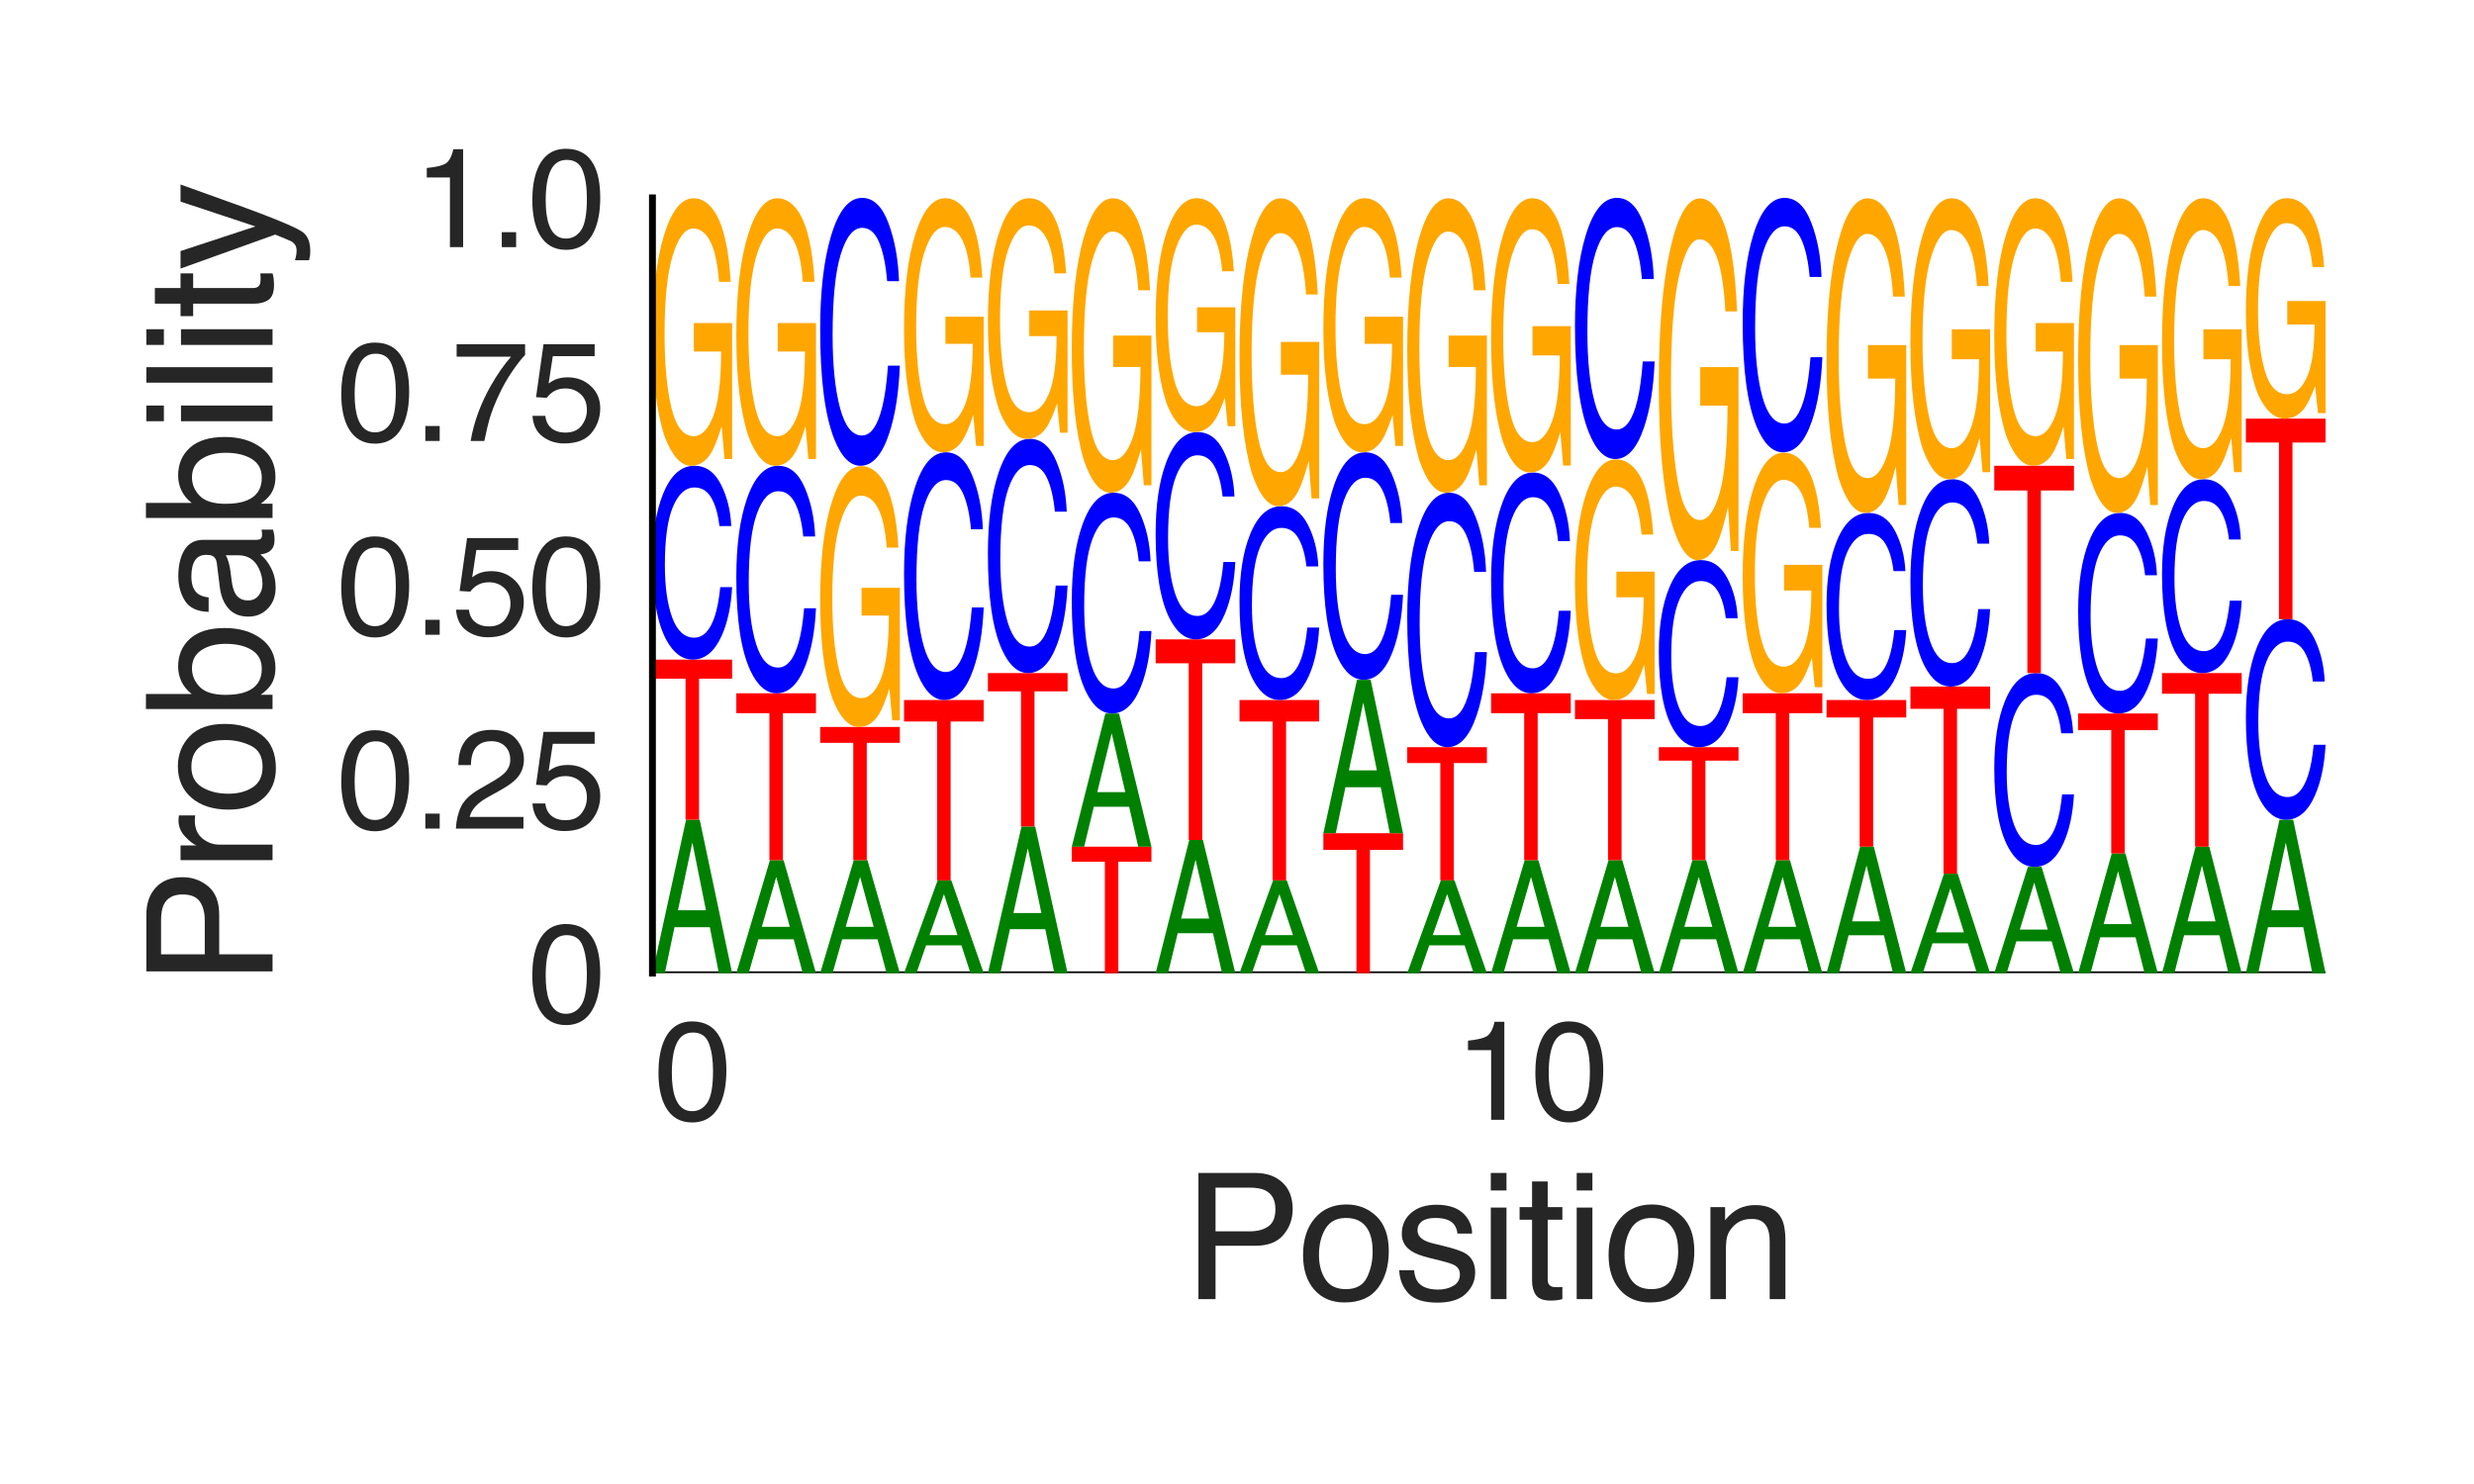<?xml version="1.0" encoding="utf-8" standalone="no"?>
<!DOCTYPE svg PUBLIC "-//W3C//DTD SVG 1.1//EN"
  "http://www.w3.org/Graphics/SVG/1.1/DTD/svg11.dtd">
<svg height="216pt" version="1.1" viewBox="0 0 360 216" width="360pt" xmlns="http://www.w3.org/2000/svg" xmlns:xlink="http://www.w3.org/1999/xlink">
 <defs>
  <style type="text/css">*{stroke-linecap:butt;stroke-linejoin:round;}</style>
 </defs>
 <g id="figure_1">
  <g id="patch_1">
   <path d="M 0 216 
L 360 216 
L 360 0 
L 0 0 
z
" style="fill:#ffffff;"/>
  </g>
  <g id="axes_1">
   <g id="patch_2">
    <path d="M 94.94 141.64 
L 338.4 141.64 
L 338.4 28.8 
L 94.94 28.8 
z
" style="fill:#ffffff;"/>
   </g>
   <g id="line2d_1">
    <path clip-path="url(#pe6cdb5b57f)" d="M 94.94 141.64 
L 338.4 141.64 
" style="fill:none;stroke:#000000;stroke-linecap:round;stroke-width:0.5;"/>
   </g>
   <g id="patch_3">
    <path clip-path="url(#pe6cdb5b57f)" d="M 102.722 132.492 
L 100.749 122.63 
L 98.653 132.492 
L 102.722 132.492 
z
M 99.83 119.313 
L 101.819 119.313 
L 106.533 141.64 
L 104.603 141.64 
L 103.288 134.953 
L 98.149 134.953 
L 96.743 141.64 
L 94.94 141.64 
L 99.83 119.313 
z
M 100.741 119.313 
L 100.741 119.313 
z
" style="fill:#008000;"/>
   </g>
   <g id="patch_4">
    <path clip-path="url(#pe6cdb5b57f)" d="M 106.533 96.006 
L 106.533 98.783 
L 101.719 98.783 
L 101.719 119.313 
L 99.755 119.313 
L 99.755 98.783 
L 94.94 98.783 
L 94.94 96.006 
L 106.533 96.006 
z
" style="fill:#ff0000;"/>
   </g>
   <g id="patch_5">
    <path clip-path="url(#pe6cdb5b57f)" d="M 101.036 67.796 
Q 103.518 67.796 104.888 70.48 
Q 106.257 73.158 106.408 76.565 
L 104.683 76.565 
Q 104.389 73.981 103.513 72.47 
Q 102.636 70.953 101.053 70.953 
Q 99.122 70.953 97.935 73.736 
Q 96.748 76.513 96.748 82.254 
Q 96.748 86.963 97.818 89.892 
Q 98.892 92.815 101.019 92.815 
Q 102.974 92.815 103.999 89.734 
Q 104.54 88.112 104.808 85.463 
L 106.533 85.463 
Q 106.303 89.693 105.004 92.558 
Q 103.447 96.006 100.805 96.006 
Q 98.527 96.006 96.979 93.176 
Q 94.94 89.442 94.94 81.636 
Q 94.94 75.714 96.472 71.921 
Q 98.126 67.796 101.036 67.796 
z
M 100.68 67.796 
L 100.68 67.796 
z
" style="fill:#0000ff;"/>
   </g>
   <g id="patch_6">
    <path clip-path="url(#pe6cdb5b57f)" d="M 100.919 28.856 
Q 102.708 28.856 104.012 30.872 
Q 105.903 33.765 106.326 41.02 
L 104.626 41.02 
Q 104.314 36.965 103.338 35.111 
Q 102.362 33.257 100.875 33.257 
Q 99.114 33.257 97.909 37.118 
Q 96.704 40.971 96.704 48.604 
Q 96.704 55.198 97.696 59.341 
Q 98.691 63.484 100.936 63.484 
Q 102.655 63.484 103.783 60.582 
Q 104.911 57.672 104.936 51.168 
L 100.963 51.168 
L 100.963 47.016 
L 106.533 47.016 
L 106.533 66.813 
L 105.428 66.813 
L 105.013 62.049 
Q 104.142 64.846 103.468 65.934 
Q 102.334 67.796 100.59 67.796 
Q 98.337 67.796 96.712 63.54 
Q 94.94 58.196 94.94 48.878 
Q 94.94 39.585 96.668 34.096 
Q 98.31 28.856 100.919 28.856 
z
M 100.634 28.8 
L 100.634 28.8 
z
" style="fill:#ffa600;"/>
   </g>
   <g id="patch_7">
    <path clip-path="url(#pe6cdb5b57f)" d="M 114.925 134.903 
L 112.953 127.639 
L 110.856 134.903 
L 114.925 134.903 
z
M 112.033 125.197 
L 114.023 125.197 
L 118.737 141.64 
L 116.807 141.64 
L 115.491 136.715 
L 110.352 136.715 
L 108.946 141.64 
L 107.144 141.64 
L 112.033 125.197 
z
M 112.944 125.197 
L 112.944 125.197 
z
" style="fill:#008000;"/>
   </g>
   <g id="patch_8">
    <path clip-path="url(#pe6cdb5b57f)" d="M 118.737 100.909 
L 118.737 103.803 
L 113.922 103.803 
L 113.922 125.197 
L 111.958 125.197 
L 111.958 103.803 
L 107.144 103.803 
L 107.144 100.909 
L 118.737 100.909 
z
" style="fill:#ff0000;"/>
   </g>
   <g id="patch_9">
    <path clip-path="url(#pe6cdb5b57f)" d="M 113.239 67.796 
Q 115.722 67.796 117.091 70.946 
Q 118.461 74.09 118.612 78.09 
L 116.886 78.09 
Q 116.593 75.056 115.716 73.282 
Q 114.839 71.501 113.256 71.501 
Q 111.326 71.501 110.139 74.768 
Q 108.951 78.028 108.951 84.767 
Q 108.951 90.294 110.022 93.732 
Q 111.095 97.163 113.222 97.163 
Q 115.178 97.163 116.203 93.547 
Q 116.744 91.643 117.012 88.534 
L 118.737 88.534 
Q 118.506 93.499 117.208 96.861 
Q 115.651 100.909 113.009 100.909 
Q 110.731 100.909 109.182 97.587 
Q 107.144 93.204 107.144 84.041 
Q 107.144 77.09 108.675 72.638 
Q 110.329 67.796 113.239 67.796 
z
M 112.883 67.796 
L 112.883 67.796 
z
" style="fill:#0000ff;"/>
   </g>
   <g id="patch_10">
    <path clip-path="url(#pe6cdb5b57f)" d="M 113.123 28.856 
Q 114.911 28.856 116.216 30.872 
Q 118.107 33.765 118.53 41.02 
L 116.829 41.02 
Q 116.517 36.965 115.541 35.111 
Q 114.566 33.257 113.078 33.257 
Q 111.318 33.257 110.112 37.118 
Q 108.907 40.971 108.907 48.604 
Q 108.907 55.198 109.899 59.341 
Q 110.895 63.484 113.139 63.484 
Q 114.859 63.484 115.986 60.582 
Q 117.114 57.672 117.139 51.168 
L 113.167 51.168 
L 113.167 47.016 
L 118.737 47.016 
L 118.737 66.813 
L 117.631 66.813 
L 117.216 62.049 
Q 116.346 64.846 115.671 65.934 
Q 114.538 67.796 112.794 67.796 
Q 110.541 67.796 108.915 63.54 
Q 107.144 58.196 107.144 48.878 
Q 107.144 39.585 108.871 34.096 
Q 110.513 28.856 113.123 28.856 
z
M 112.838 28.8 
L 112.838 28.8 
z
" style="fill:#ffa600;"/>
   </g>
   <g id="patch_11">
    <path clip-path="url(#pe6cdb5b57f)" d="M 127.129 134.903 
L 125.156 127.639 
L 123.06 134.903 
L 127.129 134.903 
z
M 124.237 125.197 
L 126.226 125.197 
L 130.94 141.64 
L 129.01 141.64 
L 127.695 136.715 
L 122.556 136.715 
L 121.15 141.64 
L 119.347 141.64 
L 124.237 125.197 
z
M 125.148 125.197 
L 125.148 125.197 
z
" style="fill:#008000;"/>
   </g>
   <g id="patch_12">
    <path clip-path="url(#pe6cdb5b57f)" d="M 130.94 105.812 
L 130.94 108.121 
L 126.126 108.121 
L 126.126 125.197 
L 124.162 125.197 
L 124.162 108.121 
L 119.347 108.121 
L 119.347 105.812 
L 130.94 105.812 
z
" style="fill:#ff0000;"/>
   </g>
   <g id="patch_13">
    <path clip-path="url(#pe6cdb5b57f)" d="M 125.326 67.851 
Q 127.115 67.851 128.419 69.816 
Q 130.31 72.636 130.733 79.708 
L 129.033 79.708 
Q 128.721 75.756 127.745 73.949 
Q 126.769 72.141 125.282 72.141 
Q 123.521 72.141 122.316 75.905 
Q 121.111 79.661 121.111 87.103 
Q 121.111 93.53 122.103 97.569 
Q 123.098 101.608 125.343 101.608 
Q 127.062 101.608 128.19 98.779 
Q 129.318 95.942 129.343 89.601 
L 125.37 89.601 
L 125.37 85.555 
L 130.94 85.555 
L 130.94 104.853 
L 129.835 104.853 
L 129.42 100.209 
Q 128.549 102.936 127.875 103.997 
Q 126.741 105.812 124.997 105.812 
Q 122.744 105.812 121.119 101.663 
Q 119.347 96.453 119.347 87.37 
Q 119.347 78.31 121.075 72.959 
Q 122.717 67.851 125.326 67.851 
z
M 125.041 67.796 
L 125.041 67.796 
z
" style="fill:#ffa600;"/>
   </g>
   <g id="patch_14">
    <path clip-path="url(#pe6cdb5b57f)" d="M 125.443 28.8 
Q 127.925 28.8 129.295 32.51 
Q 130.664 36.212 130.815 40.922 
L 129.09 40.922 
Q 128.796 37.349 127.92 35.26 
Q 127.043 33.163 125.46 33.163 
Q 123.529 33.163 122.342 37.011 
Q 121.155 40.85 121.155 48.786 
Q 121.155 55.295 122.225 59.344 
Q 123.299 63.384 125.426 63.384 
Q 127.381 63.384 128.406 59.126 
Q 128.947 56.884 129.215 53.222 
L 130.94 53.222 
Q 130.71 59.069 129.411 63.029 
Q 127.854 67.796 125.212 67.796 
Q 122.934 67.796 121.386 63.884 
Q 119.347 58.723 119.347 47.931 
Q 119.347 39.745 120.879 34.502 
Q 122.533 28.8 125.443 28.8 
z
M 125.087 28.8 
L 125.087 28.8 
z
" style="fill:#0000ff;"/>
   </g>
   <g id="patch_15">
    <path clip-path="url(#pe6cdb5b57f)" d="M 139.332 136.108 
L 137.36 130.144 
L 135.263 136.108 
L 139.332 136.108 
z
M 136.44 128.138 
L 138.43 128.138 
L 143.144 141.64 
L 141.214 141.64 
L 139.898 137.596 
L 134.759 137.596 
L 133.353 141.64 
L 131.551 141.64 
L 136.44 128.138 
z
M 137.351 128.138 
L 137.351 128.138 
z
" style="fill:#008000;"/>
   </g>
   <g id="patch_16">
    <path clip-path="url(#pe6cdb5b57f)" d="M 143.144 101.889 
L 143.144 105.017 
L 138.329 105.017 
L 138.329 128.138 
L 136.365 128.138 
L 136.365 105.017 
L 131.551 105.017 
L 131.551 101.889 
L 143.144 101.889 
z
" style="fill:#ff0000;"/>
   </g>
   <g id="patch_17">
    <path clip-path="url(#pe6cdb5b57f)" d="M 137.646 65.835 
Q 140.129 65.835 141.498 69.265 
Q 142.868 72.688 143.019 77.043 
L 141.293 77.043 
Q 141 73.739 140.123 71.808 
Q 139.246 69.869 137.663 69.869 
Q 135.733 69.869 134.546 73.426 
Q 133.358 76.976 133.358 84.313 
Q 133.358 90.331 134.429 94.075 
Q 135.502 97.811 137.629 97.811 
Q 139.585 97.811 140.61 93.873 
Q 141.151 91.8 141.419 88.415 
L 143.144 88.415 
Q 142.913 93.821 141.615 97.482 
Q 140.058 101.889 137.416 101.889 
Q 135.138 101.889 133.589 98.273 
Q 131.551 93.5 131.551 83.523 
Q 131.551 75.954 133.082 71.107 
Q 134.736 65.835 137.646 65.835 
z
M 137.29 65.835 
L 137.29 65.835 
z
" style="fill:#0000ff;"/>
   </g>
   <g id="patch_18">
    <path clip-path="url(#pe6cdb5b57f)" d="M 137.53 28.854 
Q 139.318 28.854 140.623 30.767 
Q 142.514 33.515 142.937 40.405 
L 141.237 40.405 
Q 140.924 36.555 139.948 34.794 
Q 138.973 33.033 137.485 33.033 
Q 135.725 33.033 134.519 36.7 
Q 133.314 40.359 133.314 47.608 
Q 133.314 53.87 134.306 57.805 
Q 135.302 61.74 137.546 61.74 
Q 139.266 61.74 140.393 58.984 
Q 141.521 56.22 141.546 50.043 
L 137.574 50.043 
L 137.574 46.1 
L 143.144 46.1 
L 143.144 64.901 
L 142.038 64.901 
L 141.624 60.377 
Q 140.753 63.033 140.078 64.067 
Q 138.945 65.835 137.201 65.835 
Q 134.948 65.835 133.322 61.793 
Q 131.551 56.718 131.551 47.869 
Q 131.551 39.042 133.278 33.829 
Q 134.92 28.854 137.53 28.854 
z
M 137.245 28.8 
L 137.245 28.8 
z
" style="fill:#ffa600;"/>
   </g>
   <g id="patch_19">
    <path clip-path="url(#pe6cdb5b57f)" d="M 151.536 132.894 
L 149.563 123.465 
L 147.467 132.894 
L 151.536 132.894 
z
M 148.644 120.294 
L 150.633 120.294 
L 155.347 141.64 
L 153.418 141.64 
L 152.102 135.247 
L 146.963 135.247 
L 145.557 141.64 
L 143.754 141.64 
L 148.644 120.294 
z
M 149.555 120.294 
L 149.555 120.294 
z
" style="fill:#008000;"/>
   </g>
   <g id="patch_20">
    <path clip-path="url(#pe6cdb5b57f)" d="M 155.347 97.967 
L 155.347 100.627 
L 150.533 100.627 
L 150.533 120.294 
L 148.569 120.294 
L 148.569 100.627 
L 143.754 100.627 
L 143.754 97.967 
L 155.347 97.967 
z
" style="fill:#ff0000;"/>
   </g>
   <g id="patch_21">
    <path clip-path="url(#pe6cdb5b57f)" d="M 149.85 63.874 
Q 152.332 63.874 153.702 67.118 
Q 155.071 70.354 155.222 74.472 
L 153.497 74.472 
Q 153.204 71.348 152.327 69.522 
Q 151.45 67.689 149.867 67.689 
Q 147.936 67.689 146.749 71.052 
Q 145.562 74.409 145.562 81.347 
Q 145.562 87.038 146.632 90.577 
Q 147.706 94.11 149.833 94.11 
Q 151.789 94.11 152.813 90.387 
Q 153.354 88.427 153.622 85.225 
L 155.347 85.225 
Q 155.117 90.338 153.818 93.8 
Q 152.261 97.967 149.619 97.967 
Q 147.341 97.967 145.793 94.547 
Q 143.754 90.034 143.754 80.6 
Q 143.754 73.443 145.286 68.859 
Q 146.94 63.874 149.85 63.874 
z
M 149.494 63.874 
L 149.494 63.874 
z
" style="fill:#0000ff;"/>
   </g>
   <g id="patch_22">
    <path clip-path="url(#pe6cdb5b57f)" d="M 149.733 28.851 
Q 151.522 28.851 152.826 30.663 
Q 154.717 33.266 155.14 39.791 
L 153.44 39.791 
Q 153.128 36.144 152.152 34.476 
Q 151.176 32.809 149.689 32.809 
Q 147.928 32.809 146.723 36.282 
Q 145.518 39.747 145.518 46.612 
Q 145.518 52.543 146.51 56.269 
Q 147.505 59.995 149.75 59.995 
Q 151.469 59.995 152.597 57.385 
Q 153.725 54.768 153.75 48.918 
L 149.777 48.918 
L 149.777 45.184 
L 155.347 45.184 
L 155.347 62.989 
L 154.242 62.989 
L 153.827 58.705 
Q 152.956 61.221 152.282 62.199 
Q 151.148 63.874 149.404 63.874 
Q 147.151 63.874 145.526 60.046 
Q 143.754 55.24 143.754 46.859 
Q 143.754 38.5 145.482 33.563 
Q 147.124 28.851 149.733 28.851 
z
M 149.448 28.8 
L 149.448 28.8 
z
" style="fill:#ffa600;"/>
   </g>
   <g id="patch_23">
    <path clip-path="url(#pe6cdb5b57f)" d="M 167.551 123.236 
L 167.551 125.428 
L 162.736 125.428 
L 162.736 141.64 
L 160.772 141.64 
L 160.772 125.428 
L 155.958 125.428 
L 155.958 123.236 
L 167.551 123.236 
z
" style="fill:#ff0000;"/>
   </g>
   <g id="patch_24">
    <path clip-path="url(#pe6cdb5b57f)" d="M 163.739 115.293 
L 161.767 106.73 
L 159.67 115.293 
L 163.739 115.293 
z
M 160.847 103.851 
L 162.837 103.851 
L 167.551 123.236 
L 165.621 123.236 
L 164.305 117.43 
L 159.166 117.43 
L 157.76 123.236 
L 155.958 123.236 
L 160.847 103.851 
z
M 161.758 103.851 
L 161.758 103.851 
z
" style="fill:#008000;"/>
   </g>
   <g id="patch_25">
    <path clip-path="url(#pe6cdb5b57f)" d="M 162.053 71.718 
Q 164.536 71.718 165.905 74.775 
Q 167.275 77.826 167.426 81.707 
L 165.7 81.707 
Q 165.407 78.763 164.53 77.042 
Q 163.653 75.314 162.07 75.314 
Q 160.14 75.314 158.953 78.484 
Q 157.765 81.647 157.765 88.187 
Q 157.765 93.55 158.836 96.886 
Q 159.909 100.215 162.036 100.215 
Q 163.992 100.215 165.017 96.706 
Q 165.558 94.859 165.826 91.842 
L 167.551 91.842 
Q 167.32 96.66 166.022 99.923 
Q 164.465 103.851 161.823 103.851 
Q 159.545 103.851 157.996 100.627 
Q 155.958 96.374 155.958 87.482 
Q 155.958 80.737 157.489 76.417 
Q 159.143 71.718 162.053 71.718 
z
M 161.697 71.718 
L 161.697 71.718 
z
" style="fill:#0000ff;"/>
   </g>
   <g id="patch_26">
    <path clip-path="url(#pe6cdb5b57f)" d="M 161.937 28.862 
Q 163.725 28.862 165.03 31.08 
Q 166.921 34.265 167.344 42.249 
L 165.644 42.249 
Q 165.331 37.786 164.355 35.746 
Q 163.38 33.706 161.892 33.706 
Q 160.132 33.706 158.926 37.955 
Q 157.721 42.195 157.721 50.596 
Q 157.721 57.853 158.714 62.413 
Q 159.709 66.972 161.953 66.972 
Q 163.673 66.972 164.8 63.779 
Q 165.928 60.576 165.953 53.417 
L 161.981 53.417 
L 161.981 48.849 
L 167.551 48.849 
L 167.551 70.636 
L 166.445 70.636 
L 166.031 65.393 
Q 165.16 68.472 164.485 69.669 
Q 163.352 71.718 161.608 71.718 
Q 159.355 71.718 157.729 67.034 
Q 155.958 61.153 155.958 50.898 
Q 155.958 40.67 157.685 34.628 
Q 159.327 28.862 161.937 28.862 
z
M 161.652 28.8 
L 161.652 28.8 
z
" style="fill:#ffa600;"/>
   </g>
   <g id="patch_27">
    <path clip-path="url(#pe6cdb5b57f)" d="M 175.943 133.698 
L 173.97 125.135 
L 171.874 133.698 
L 175.943 133.698 
z
M 173.051 122.255 
L 175.04 122.255 
L 179.754 141.64 
L 177.825 141.64 
L 176.509 135.834 
L 171.37 135.834 
L 169.964 141.64 
L 168.161 141.64 
L 173.051 122.255 
z
M 173.962 122.255 
L 173.962 122.255 
z
" style="fill:#008000;"/>
   </g>
   <g id="patch_28">
    <path clip-path="url(#pe6cdb5b57f)" d="M 179.754 93.064 
L 179.754 96.542 
L 174.94 96.542 
L 174.94 122.255 
L 172.976 122.255 
L 172.976 96.542 
L 168.161 96.542 
L 168.161 93.064 
L 179.754 93.064 
z
" style="fill:#ff0000;"/>
   </g>
   <g id="patch_29">
    <path clip-path="url(#pe6cdb5b57f)" d="M 174.257 62.893 
Q 176.739 62.893 178.109 65.764 
Q 179.478 68.628 179.629 72.272 
L 177.904 72.272 
Q 177.611 69.508 176.734 67.892 
Q 175.857 66.269 174.274 66.269 
Q 172.343 66.269 171.156 69.246 
Q 169.969 72.216 169.969 78.356 
Q 169.969 83.392 171.039 86.525 
Q 172.113 89.651 174.24 89.651 
Q 176.196 89.651 177.22 86.356 
Q 177.761 84.622 178.029 81.789 
L 179.754 81.789 
Q 179.524 86.313 178.226 89.377 
Q 176.668 93.064 174.026 93.064 
Q 171.748 93.064 170.2 90.038 
Q 168.161 86.044 168.161 77.695 
Q 168.161 71.361 169.693 67.305 
Q 171.347 62.893 174.257 62.893 
z
M 173.901 62.893 
L 173.901 62.893 
z
" style="fill:#0000ff;"/>
   </g>
   <g id="patch_30">
    <path clip-path="url(#pe6cdb5b57f)" d="M 174.14 28.849 
Q 175.929 28.849 177.233 30.611 
Q 179.124 33.141 179.547 39.483 
L 177.847 39.483 
Q 177.535 35.939 176.559 34.318 
Q 175.583 32.697 174.096 32.697 
Q 172.335 32.697 171.13 36.072 
Q 169.925 39.441 169.925 46.114 
Q 169.925 51.879 170.917 55.501 
Q 171.912 59.123 174.157 59.123 
Q 175.876 59.123 177.004 56.586 
Q 178.132 54.042 178.157 48.355 
L 174.184 48.355 
L 174.184 44.726 
L 179.754 44.726 
L 179.754 62.034 
L 178.649 62.034 
L 178.234 57.869 
Q 177.363 60.314 176.689 61.265 
Q 175.555 62.893 173.811 62.893 
Q 171.558 62.893 169.933 59.173 
Q 168.161 54.5 168.161 46.354 
Q 168.161 38.229 169.889 33.43 
Q 171.531 28.849 174.14 28.849 
z
M 173.855 28.8 
L 173.855 28.8 
z
" style="fill:#ffa600;"/>
   </g>
   <g id="patch_31">
    <path clip-path="url(#pe6cdb5b57f)" d="M 188.146 136.108 
L 186.174 130.144 
L 184.077 136.108 
L 188.146 136.108 
z
M 185.254 128.138 
L 187.244 128.138 
L 191.958 141.64 
L 190.028 141.64 
L 188.712 137.596 
L 183.573 137.596 
L 182.167 141.64 
L 180.365 141.64 
L 185.254 128.138 
z
M 186.165 128.138 
L 186.165 128.138 
z
" style="fill:#008000;"/>
   </g>
   <g id="patch_32">
    <path clip-path="url(#pe6cdb5b57f)" d="M 191.958 101.889 
L 191.958 105.017 
L 187.143 105.017 
L 187.143 128.138 
L 185.179 128.138 
L 185.179 105.017 
L 180.365 105.017 
L 180.365 101.889 
L 191.958 101.889 
z
" style="fill:#ff0000;"/>
   </g>
   <g id="patch_33">
    <path clip-path="url(#pe6cdb5b57f)" d="M 186.46 73.679 
Q 188.943 73.679 190.312 76.363 
Q 191.682 79.041 191.833 82.449 
L 190.107 82.449 
Q 189.814 79.864 188.937 78.353 
Q 188.06 76.836 186.477 76.836 
Q 184.547 76.836 183.36 79.619 
Q 182.172 82.396 182.172 88.137 
Q 182.172 92.846 183.243 95.775 
Q 184.316 98.698 186.443 98.698 
Q 188.399 98.698 189.424 95.617 
Q 189.965 93.995 190.233 91.346 
L 191.958 91.346 
Q 191.727 95.577 190.429 98.441 
Q 188.872 101.889 186.23 101.889 
Q 183.952 101.889 182.403 99.06 
Q 180.365 95.326 180.365 87.519 
Q 180.365 81.597 181.896 77.805 
Q 183.55 73.679 186.46 73.679 
z
M 186.104 73.679 
L 186.104 73.679 
z
" style="fill:#0000ff;"/>
   </g>
   <g id="patch_34">
    <path clip-path="url(#pe6cdb5b57f)" d="M 186.344 28.865 
Q 188.132 28.865 189.437 31.184 
Q 191.328 34.514 191.751 42.863 
L 190.051 42.863 
Q 189.738 38.197 188.762 36.063 
Q 187.787 33.93 186.299 33.93 
Q 184.539 33.93 183.333 38.373 
Q 182.128 42.807 182.128 51.592 
Q 182.128 59.18 183.121 63.948 
Q 184.116 68.717 186.36 68.717 
Q 188.08 68.717 189.207 65.377 
Q 190.335 62.028 190.36 54.542 
L 186.388 54.542 
L 186.388 49.765 
L 191.958 49.765 
L 191.958 72.548 
L 190.852 72.548 
L 190.438 67.065 
Q 189.567 70.284 188.892 71.537 
Q 187.759 73.679 186.015 73.679 
Q 183.762 73.679 182.136 68.782 
Q 180.365 62.631 180.365 51.908 
Q 180.365 41.212 182.092 34.895 
Q 183.734 28.865 186.344 28.865 
z
M 186.059 28.8 
L 186.059 28.8 
z
" style="fill:#ffa600;"/>
   </g>
   <g id="patch_35">
    <path clip-path="url(#pe6cdb5b57f)" d="M 204.161 121.274 
L 204.161 123.701 
L 199.347 123.701 
L 199.347 141.64 
L 197.383 141.64 
L 197.383 123.701 
L 192.568 123.701 
L 192.568 121.274 
L 204.161 121.274 
z
" style="fill:#ff0000;"/>
   </g>
   <g id="patch_36">
    <path clip-path="url(#pe6cdb5b57f)" d="M 200.35 112.127 
L 198.377 102.264 
L 196.281 112.127 
L 200.35 112.127 
z
M 197.458 98.948 
L 199.447 98.948 
L 204.161 121.274 
L 202.232 121.274 
L 200.916 114.588 
L 195.777 114.588 
L 194.371 121.274 
L 192.568 121.274 
L 197.458 98.948 
z
M 198.369 98.948 
L 198.369 98.948 
z
" style="fill:#008000;"/>
   </g>
   <g id="patch_37">
    <path clip-path="url(#pe6cdb5b57f)" d="M 198.664 65.835 
Q 201.146 65.835 202.516 68.985 
Q 203.885 72.129 204.036 76.128 
L 202.311 76.128 
Q 202.018 73.094 201.141 71.321 
Q 200.264 69.54 198.681 69.54 
Q 196.75 69.54 195.563 72.807 
Q 194.376 76.067 194.376 82.806 
Q 194.376 88.333 195.446 91.771 
Q 196.52 95.202 198.647 95.202 
Q 200.603 95.202 201.627 91.586 
Q 202.168 89.682 202.436 86.572 
L 204.161 86.572 
Q 203.931 91.538 202.633 94.9 
Q 201.075 98.948 198.433 98.948 
Q 196.155 98.948 194.607 95.626 
Q 192.568 91.243 192.568 82.08 
Q 192.568 75.129 194.1 70.677 
Q 195.754 65.835 198.664 65.835 
z
M 198.308 65.835 
L 198.308 65.835 
z
" style="fill:#0000ff;"/>
   </g>
   <g id="patch_38">
    <path clip-path="url(#pe6cdb5b57f)" d="M 198.547 28.854 
Q 200.336 28.854 201.64 30.767 
Q 203.531 33.515 203.954 40.405 
L 202.254 40.405 
Q 201.942 36.555 200.966 34.794 
Q 199.99 33.033 198.503 33.033 
Q 196.742 33.033 195.537 36.7 
Q 194.332 40.359 194.332 47.608 
Q 194.332 53.87 195.324 57.805 
Q 196.319 61.74 198.564 61.74 
Q 200.283 61.74 201.411 58.984 
Q 202.539 56.22 202.564 50.043 
L 198.591 50.043 
L 198.591 46.1 
L 204.161 46.1 
L 204.161 64.901 
L 203.056 64.901 
L 202.641 60.377 
Q 201.77 63.033 201.096 64.067 
Q 199.962 65.835 198.218 65.835 
Q 195.965 65.835 194.34 61.793 
Q 192.568 56.718 192.568 47.869 
Q 192.568 39.042 194.296 33.829 
Q 195.938 28.854 198.547 28.854 
z
M 198.262 28.8 
L 198.262 28.8 
z
" style="fill:#ffa600;"/>
   </g>
   <g id="patch_39">
    <path clip-path="url(#pe6cdb5b57f)" d="M 212.553 136.108 
L 210.581 130.144 
L 208.484 136.108 
L 212.553 136.108 
z
M 209.661 128.138 
L 211.651 128.138 
L 216.365 141.64 
L 214.435 141.64 
L 213.119 137.596 
L 207.98 137.596 
L 206.574 141.64 
L 204.772 141.64 
L 209.661 128.138 
z
M 210.572 128.138 
L 210.572 128.138 
z
" style="fill:#008000;"/>
   </g>
   <g id="patch_40">
    <path clip-path="url(#pe6cdb5b57f)" d="M 216.365 108.753 
L 216.365 111.063 
L 211.55 111.063 
L 211.55 128.138 
L 209.586 128.138 
L 209.586 111.063 
L 204.772 111.063 
L 204.772 108.753 
L 216.365 108.753 
z
" style="fill:#ff0000;"/>
   </g>
   <g id="patch_41">
    <path clip-path="url(#pe6cdb5b57f)" d="M 210.867 71.718 
Q 213.35 71.718 214.719 75.242 
Q 216.089 78.758 216.24 83.231 
L 214.514 83.231 
Q 214.221 79.838 213.344 77.854 
Q 212.467 75.862 210.884 75.862 
Q 208.954 75.862 207.767 79.516 
Q 206.579 83.162 206.579 90.699 
Q 206.579 96.881 207.65 100.726 
Q 208.723 104.563 210.85 104.563 
Q 212.806 104.563 213.831 100.519 
Q 214.372 98.39 214.64 94.912 
L 216.365 94.912 
Q 216.134 100.466 214.836 104.226 
Q 213.279 108.753 210.637 108.753 
Q 208.359 108.753 206.81 105.038 
Q 204.772 100.136 204.772 89.887 
Q 204.772 82.113 206.303 77.134 
Q 207.957 71.718 210.867 71.718 
z
M 210.511 71.718 
L 210.511 71.718 
z
" style="fill:#0000ff;"/>
   </g>
   <g id="patch_42">
    <path clip-path="url(#pe6cdb5b57f)" d="M 210.751 28.862 
Q 212.539 28.862 213.844 31.08 
Q 215.735 34.265 216.158 42.249 
L 214.458 42.249 
Q 214.145 37.786 213.169 35.746 
Q 212.194 33.706 210.706 33.706 
Q 208.946 33.706 207.74 37.955 
Q 206.535 42.195 206.535 50.596 
Q 206.535 57.853 207.528 62.413 
Q 208.523 66.972 210.767 66.972 
Q 212.487 66.972 213.614 63.779 
Q 214.742 60.576 214.767 53.417 
L 210.795 53.417 
L 210.795 48.849 
L 216.365 48.849 
L 216.365 70.636 
L 215.259 70.636 
L 214.845 65.393 
Q 213.974 68.472 213.299 69.669 
Q 212.166 71.718 210.422 71.718 
Q 208.169 71.718 206.543 67.034 
Q 204.772 61.153 204.772 50.898 
Q 204.772 40.67 206.499 34.628 
Q 208.141 28.862 210.751 28.862 
z
M 210.466 28.8 
L 210.466 28.8 
z
" style="fill:#ffa600;"/>
   </g>
   <g id="patch_43">
    <path clip-path="url(#pe6cdb5b57f)" d="M 224.757 134.903 
L 222.784 127.639 
L 220.688 134.903 
L 224.757 134.903 
z
M 221.865 125.197 
L 223.854 125.197 
L 228.568 141.64 
L 226.639 141.64 
L 225.323 136.715 
L 220.184 136.715 
L 218.778 141.64 
L 216.975 141.64 
L 221.865 125.197 
z
M 222.776 125.197 
L 222.776 125.197 
z
" style="fill:#008000;"/>
   </g>
   <g id="patch_44">
    <path clip-path="url(#pe6cdb5b57f)" d="M 228.568 100.909 
L 228.568 103.803 
L 223.754 103.803 
L 223.754 125.197 
L 221.79 125.197 
L 221.79 103.803 
L 216.975 103.803 
L 216.975 100.909 
L 228.568 100.909 
z
" style="fill:#ff0000;"/>
   </g>
   <g id="patch_45">
    <path clip-path="url(#pe6cdb5b57f)" d="M 223.071 68.777 
Q 225.553 68.777 226.923 71.834 
Q 228.292 74.884 228.443 78.765 
L 226.718 78.765 
Q 226.425 75.821 225.548 74.1 
Q 224.671 72.372 223.088 72.372 
Q 221.157 72.372 219.97 75.542 
Q 218.783 78.705 218.783 85.245 
Q 218.783 90.608 219.853 93.944 
Q 220.927 97.274 223.054 97.274 
Q 225.01 97.274 226.035 93.765 
Q 226.575 91.917 226.843 88.9 
L 228.568 88.9 
Q 228.338 93.718 227.04 96.981 
Q 225.482 100.909 222.84 100.909 
Q 220.562 100.909 219.014 97.686 
Q 216.975 93.432 216.975 84.54 
Q 216.975 77.795 218.507 73.475 
Q 220.161 68.777 223.071 68.777 
z
M 222.715 68.777 
L 222.715 68.777 
z
" style="fill:#0000ff;"/>
   </g>
   <g id="patch_46">
    <path clip-path="url(#pe6cdb5b57f)" d="M 222.954 28.858 
Q 224.743 28.858 226.047 30.924 
Q 227.938 33.89 228.361 41.327 
L 226.661 41.327 
Q 226.349 37.17 225.373 35.27 
Q 224.397 33.369 222.91 33.369 
Q 221.149 33.369 219.944 37.327 
Q 218.739 41.277 218.739 49.102 
Q 218.739 55.862 219.731 60.109 
Q 220.726 64.356 222.971 64.356 
Q 224.69 64.356 225.818 61.381 
Q 226.946 58.398 226.971 51.73 
L 222.998 51.73 
L 222.998 47.475 
L 228.568 47.475 
L 228.568 67.769 
L 227.463 67.769 
L 227.048 62.885 
Q 226.177 65.752 225.503 66.868 
Q 224.369 68.777 222.625 68.777 
Q 220.372 68.777 218.747 64.414 
Q 216.975 58.935 216.975 49.383 
Q 216.975 39.856 218.703 34.229 
Q 220.345 28.858 222.954 28.858 
z
M 222.669 28.8 
L 222.669 28.8 
z
" style="fill:#ffa600;"/>
   </g>
   <g id="patch_47">
    <path clip-path="url(#pe6cdb5b57f)" d="M 236.96 134.903 
L 234.988 127.639 
L 232.891 134.903 
L 236.96 134.903 
z
M 234.068 125.197 
L 236.058 125.197 
L 240.772 141.64 
L 238.842 141.64 
L 237.526 136.715 
L 232.387 136.715 
L 230.981 141.64 
L 229.179 141.64 
L 234.068 125.197 
z
M 234.98 125.197 
L 234.98 125.197 
z
" style="fill:#008000;"/>
   </g>
   <g id="patch_48">
    <path clip-path="url(#pe6cdb5b57f)" d="M 240.772 101.889 
L 240.772 104.666 
L 235.957 104.666 
L 235.957 125.197 
L 233.993 125.197 
L 233.993 104.666 
L 229.179 104.666 
L 229.179 101.889 
L 240.772 101.889 
z
" style="fill:#ff0000;"/>
   </g>
   <g id="patch_49">
    <path clip-path="url(#pe6cdb5b57f)" d="M 235.158 66.866 
Q 236.946 66.866 238.251 68.679 
Q 240.142 71.281 240.565 77.806 
L 238.865 77.806 
Q 238.552 74.159 237.576 72.492 
Q 236.601 70.825 235.113 70.825 
Q 233.353 70.825 232.147 74.297 
Q 230.942 77.763 230.942 84.628 
Q 230.942 90.558 231.935 94.285 
Q 232.93 98.011 235.174 98.011 
Q 236.894 98.011 238.021 95.401 
Q 239.149 92.784 239.174 86.933 
L 235.202 86.933 
L 235.202 83.2 
L 240.772 83.2 
L 240.772 101.005 
L 239.666 101.005 
L 239.252 96.72 
Q 238.381 99.236 237.706 100.215 
Q 236.573 101.889 234.829 101.889 
Q 232.576 101.889 230.95 98.062 
Q 229.179 93.255 229.179 84.875 
Q 229.179 76.516 230.906 71.579 
Q 232.548 66.866 235.158 66.866 
z
M 234.873 66.816 
L 234.873 66.816 
z
" style="fill:#ffa600;"/>
   </g>
   <g id="patch_50">
    <path clip-path="url(#pe6cdb5b57f)" d="M 235.274 28.8 
Q 237.757 28.8 239.126 32.417 
Q 240.496 36.026 240.647 40.617 
L 238.921 40.617 
Q 238.628 37.134 237.751 35.098 
Q 236.874 33.054 235.291 33.054 
Q 233.361 33.054 232.174 36.804 
Q 230.986 40.547 230.986 48.283 
Q 230.986 54.629 232.057 58.576 
Q 233.13 62.515 235.257 62.515 
Q 237.213 62.515 238.238 58.363 
Q 238.779 56.178 239.047 52.608 
L 240.772 52.608 
Q 240.541 58.308 239.243 62.169 
Q 237.686 66.816 235.044 66.816 
Q 232.766 66.816 231.217 63.002 
Q 229.179 57.97 229.179 47.45 
Q 229.179 39.47 230.71 34.359 
Q 232.364 28.8 235.274 28.8 
z
M 234.918 28.8 
L 234.918 28.8 
z
" style="fill:#0000ff;"/>
   </g>
   <g id="patch_51">
    <path clip-path="url(#pe6cdb5b57f)" d="M 249.164 134.903 
L 247.192 127.639 
L 245.095 134.903 
L 249.164 134.903 
z
M 246.272 125.197 
L 248.261 125.197 
L 252.975 141.64 
L 251.046 141.64 
L 249.73 136.715 
L 244.591 136.715 
L 243.185 141.64 
L 241.382 141.64 
L 246.272 125.197 
z
M 247.183 125.197 
L 247.183 125.197 
z
" style="fill:#008000;"/>
   </g>
   <g id="patch_52">
    <path clip-path="url(#pe6cdb5b57f)" d="M 252.975 108.753 
L 252.975 110.713 
L 248.161 110.713 
L 248.161 125.197 
L 246.197 125.197 
L 246.197 110.713 
L 241.382 110.713 
L 241.382 108.753 
L 252.975 108.753 
z
" style="fill:#ff0000;"/>
   </g>
   <g id="patch_53">
    <path clip-path="url(#pe6cdb5b57f)" d="M 247.478 81.524 
Q 249.96 81.524 251.33 84.115 
Q 252.699 86.7 252.85 89.988 
L 251.125 89.988 
Q 250.832 87.494 249.955 86.035 
Q 249.078 84.571 247.495 84.571 
Q 245.564 84.571 244.377 87.257 
Q 243.19 89.938 243.19 95.479 
Q 243.19 100.024 244.261 102.851 
Q 245.334 105.673 247.461 105.673 
Q 249.417 105.673 250.442 102.699 
Q 250.982 101.134 251.25 98.577 
L 252.975 98.577 
Q 252.745 102.66 251.447 105.425 
Q 249.889 108.753 247.247 108.753 
Q 244.969 108.753 243.421 106.022 
Q 241.382 102.418 241.382 94.882 
Q 241.382 89.166 242.914 85.506 
Q 244.568 81.524 247.478 81.524 
z
M 247.122 81.524 
L 247.122 81.524 
z
" style="fill:#0000ff;"/>
   </g>
   <g id="patch_54">
    <path clip-path="url(#pe6cdb5b57f)" d="M 247.361 28.876 
Q 249.15 28.876 250.454 31.601 
Q 252.345 35.513 252.768 45.321 
L 251.068 45.321 
Q 250.756 39.84 249.78 37.333 
Q 248.804 34.827 247.317 34.827 
Q 245.556 34.827 244.351 40.047 
Q 243.146 45.256 243.146 55.576 
Q 243.146 64.491 244.138 70.092 
Q 245.133 75.694 247.378 75.694 
Q 249.097 75.694 250.225 71.77 
Q 251.353 67.836 251.378 59.042 
L 247.405 59.042 
L 247.405 53.429 
L 252.975 53.429 
L 252.975 80.194 
L 251.87 80.194 
L 251.455 73.754 
Q 250.584 77.535 249.91 79.007 
Q 248.777 81.524 247.032 81.524 
Q 244.779 81.524 243.154 75.77 
Q 241.382 68.545 241.382 55.947 
Q 241.382 43.381 243.11 35.96 
Q 244.752 28.876 247.361 28.876 
z
M 247.076 28.8 
L 247.076 28.8 
z
" style="fill:#ffa600;"/>
   </g>
   <g id="patch_55">
    <path clip-path="url(#pe6cdb5b57f)" d="M 261.367 134.903 
L 259.395 127.639 
L 257.298 134.903 
L 261.367 134.903 
z
M 258.475 125.197 
L 260.465 125.197 
L 265.179 141.64 
L 263.249 141.64 
L 261.933 136.715 
L 256.795 136.715 
L 255.388 141.64 
L 253.586 141.64 
L 258.475 125.197 
z
M 259.387 125.197 
L 259.387 125.197 
z
" style="fill:#008000;"/>
   </g>
   <g id="patch_56">
    <path clip-path="url(#pe6cdb5b57f)" d="M 265.179 100.909 
L 265.179 103.803 
L 260.364 103.803 
L 260.364 125.197 
L 258.4 125.197 
L 258.4 103.803 
L 253.586 103.803 
L 253.586 100.909 
L 265.179 100.909 
z
" style="fill:#ff0000;"/>
   </g>
   <g id="patch_57">
    <path clip-path="url(#pe6cdb5b57f)" d="M 259.565 65.886 
Q 261.353 65.886 262.658 67.698 
Q 264.549 70.301 264.972 76.826 
L 263.272 76.826 
Q 262.959 73.179 261.983 71.512 
Q 261.008 69.844 259.52 69.844 
Q 257.76 69.844 256.554 73.317 
Q 255.349 76.782 255.349 83.647 
Q 255.349 89.578 256.342 93.304 
Q 257.337 97.03 259.581 97.03 
Q 261.301 97.03 262.429 94.42 
Q 263.556 91.803 263.581 85.953 
L 259.609 85.953 
L 259.609 82.219 
L 265.179 82.219 
L 265.179 100.024 
L 264.073 100.024 
L 263.659 95.74 
Q 262.788 98.256 262.113 99.234 
Q 260.98 100.909 259.236 100.909 
Q 256.983 100.909 255.358 97.081 
Q 253.586 92.275 253.586 83.894 
Q 253.586 75.535 255.313 70.598 
Q 256.955 65.886 259.565 65.886 
z
M 259.28 65.835 
L 259.28 65.835 
z
" style="fill:#ffa600;"/>
   </g>
   <g id="patch_58">
    <path clip-path="url(#pe6cdb5b57f)" d="M 259.681 28.8 
Q 262.164 28.8 263.533 32.323 
Q 264.903 35.839 265.054 40.313 
L 263.328 40.313 
Q 263.035 36.919 262.158 34.935 
Q 261.281 32.944 259.698 32.944 
Q 257.768 32.944 256.581 36.598 
Q 255.394 40.244 255.394 47.781 
Q 255.394 53.962 256.464 57.808 
Q 257.537 61.645 259.664 61.645 
Q 261.62 61.645 262.645 57.601 
Q 263.186 55.471 263.454 51.994 
L 265.179 51.994 
Q 264.948 57.547 263.65 61.308 
Q 262.093 65.835 259.451 65.835 
Q 257.173 65.835 255.624 62.12 
Q 253.586 57.218 253.586 46.969 
Q 253.586 39.194 255.117 34.215 
Q 256.772 28.8 259.681 28.8 
z
M 259.325 28.8 
L 259.325 28.8 
z
" style="fill:#0000ff;"/>
   </g>
   <g id="patch_59">
    <path clip-path="url(#pe6cdb5b57f)" d="M 273.571 134.099 
L 271.599 125.97 
L 269.502 134.099 
L 273.571 134.099 
z
M 270.679 123.236 
L 272.668 123.236 
L 277.382 141.64 
L 275.453 141.64 
L 274.137 136.128 
L 268.998 136.128 
L 267.592 141.64 
L 265.789 141.64 
L 270.679 123.236 
z
M 271.59 123.236 
L 271.59 123.236 
z
" style="fill:#008000;"/>
   </g>
   <g id="patch_60">
    <path clip-path="url(#pe6cdb5b57f)" d="M 277.382 101.889 
L 277.382 104.433 
L 272.568 104.433 
L 272.568 123.236 
L 270.604 123.236 
L 270.604 104.433 
L 265.789 104.433 
L 265.789 101.889 
L 277.382 101.889 
z
" style="fill:#ff0000;"/>
   </g>
   <g id="patch_61">
    <path clip-path="url(#pe6cdb5b57f)" d="M 271.885 74.66 
Q 274.367 74.66 275.737 77.251 
Q 277.106 79.836 277.257 83.125 
L 275.532 83.125 
Q 275.239 80.63 274.362 79.171 
Q 273.485 77.707 271.902 77.707 
Q 269.971 77.707 268.784 80.393 
Q 267.597 83.074 267.597 88.615 
Q 267.597 93.16 268.668 95.987 
Q 269.741 98.809 271.868 98.809 
Q 273.824 98.809 274.849 95.835 
Q 275.389 94.27 275.657 91.713 
L 277.382 91.713 
Q 277.152 95.796 275.854 98.561 
Q 274.296 101.889 271.654 101.889 
Q 269.376 101.889 267.828 99.158 
Q 265.789 95.554 265.789 88.019 
Q 265.789 82.302 267.321 78.642 
Q 268.975 74.66 271.885 74.66 
z
M 271.529 74.66 
L 271.529 74.66 
z
" style="fill:#0000ff;"/>
   </g>
   <g id="patch_62">
    <path clip-path="url(#pe6cdb5b57f)" d="M 271.768 28.866 
Q 273.557 28.866 274.861 31.236 
Q 276.752 34.639 277.175 43.17 
L 275.475 43.17 
Q 275.163 38.402 274.187 36.222 
Q 273.211 34.042 271.724 34.042 
Q 269.963 34.042 268.758 38.582 
Q 267.553 43.113 267.553 52.09 
Q 267.553 59.844 268.545 64.716 
Q 269.54 69.589 271.785 69.589 
Q 273.504 69.589 274.632 66.176 
Q 275.76 62.754 275.785 55.105 
L 271.812 55.105 
L 271.812 50.223 
L 277.382 50.223 
L 277.382 73.504 
L 276.277 73.504 
L 275.862 67.901 
Q 274.991 71.191 274.317 72.47 
Q 273.184 74.66 271.439 74.66 
Q 269.186 74.66 267.561 69.655 
Q 265.789 63.37 265.789 52.413 
Q 265.789 41.483 267.517 35.028 
Q 269.159 28.866 271.768 28.866 
z
M 271.484 28.8 
L 271.484 28.8 
z
" style="fill:#ffa600;"/>
   </g>
   <g id="patch_63">
    <path clip-path="url(#pe6cdb5b57f)" d="M 285.774 135.706 
L 283.802 129.309 
L 281.705 135.706 
L 285.774 135.706 
z
M 282.882 127.158 
L 284.872 127.158 
L 289.586 141.64 
L 287.656 141.64 
L 286.34 137.303 
L 281.202 137.303 
L 279.795 141.64 
L 277.993 141.64 
L 282.882 127.158 
z
M 283.794 127.158 
L 283.794 127.158 
z
" style="fill:#008000;"/>
   </g>
   <g id="patch_64">
    <path clip-path="url(#pe6cdb5b57f)" d="M 289.586 99.928 
L 289.586 103.173 
L 284.771 103.173 
L 284.771 127.158 
L 282.807 127.158 
L 282.807 103.173 
L 277.993 103.173 
L 277.993 99.928 
L 289.586 99.928 
z
" style="fill:#ff0000;"/>
   </g>
   <g id="patch_65">
    <path clip-path="url(#pe6cdb5b57f)" d="M 284.088 69.757 
Q 286.571 69.757 287.94 72.628 
Q 289.31 75.492 289.461 79.136 
L 287.735 79.136 
Q 287.442 76.372 286.565 74.756 
Q 285.688 73.133 284.105 73.133 
Q 282.175 73.133 280.988 76.11 
Q 279.801 79.08 279.801 85.22 
Q 279.801 90.256 280.871 93.389 
Q 281.944 96.515 284.071 96.515 
Q 286.027 96.515 287.052 93.22 
Q 287.593 91.485 287.861 88.652 
L 289.586 88.652 
Q 289.355 93.177 288.057 96.24 
Q 286.5 99.928 283.858 99.928 
Q 281.58 99.928 280.031 96.902 
Q 277.993 92.908 277.993 84.559 
Q 277.993 78.225 279.524 74.169 
Q 281.179 69.757 284.088 69.757 
z
M 283.732 69.757 
L 283.732 69.757 
z
" style="fill:#0000ff;"/>
   </g>
   <g id="patch_66">
    <path clip-path="url(#pe6cdb5b57f)" d="M 283.972 28.859 
Q 285.76 28.859 287.065 30.976 
Q 288.956 34.015 289.379 41.634 
L 287.679 41.634 
Q 287.366 37.376 286.39 35.429 
Q 285.415 33.482 283.928 33.482 
Q 282.167 33.482 280.961 37.537 
Q 279.756 41.583 279.756 49.6 
Q 279.756 56.525 280.749 60.877 
Q 281.744 65.228 283.988 65.228 
Q 285.708 65.228 286.836 62.18 
Q 287.963 59.124 287.988 52.292 
L 284.016 52.292 
L 284.016 47.933 
L 289.586 47.933 
L 289.586 68.724 
L 288.48 68.724 
L 288.066 63.721 
Q 287.195 66.659 286.52 67.802 
Q 285.387 69.757 283.643 69.757 
Q 281.39 69.757 279.765 65.287 
Q 277.993 59.675 277.993 49.888 
Q 277.993 40.127 279.72 34.362 
Q 281.362 28.859 283.972 28.859 
z
M 283.687 28.8 
L 283.687 28.8 
z
" style="fill:#ffa600;"/>
   </g>
   <g id="patch_67">
    <path clip-path="url(#pe6cdb5b57f)" d="M 297.978 135.305 
L 296.006 128.474 
L 293.909 135.305 
L 297.978 135.305 
z
M 295.086 126.177 
L 297.075 126.177 
L 301.789 141.64 
L 299.86 141.64 
L 298.544 137.009 
L 293.405 137.009 
L 291.999 141.64 
L 290.196 141.64 
L 295.086 126.177 
z
M 295.997 126.177 
L 295.997 126.177 
z
" style="fill:#008000;"/>
   </g>
   <g id="patch_68">
    <path clip-path="url(#pe6cdb5b57f)" d="M 296.292 97.967 
Q 298.774 97.967 300.144 100.651 
Q 301.513 103.329 301.664 106.737 
L 299.939 106.737 
Q 299.646 104.152 298.769 102.641 
Q 297.892 101.124 296.309 101.124 
Q 294.379 101.124 293.191 103.907 
Q 292.004 106.684 292.004 112.425 
Q 292.004 117.134 293.075 120.063 
Q 294.148 122.986 296.275 122.986 
Q 298.231 122.986 299.256 119.905 
Q 299.797 118.283 300.064 115.634 
L 301.789 115.634 
Q 301.559 119.864 300.261 122.729 
Q 298.703 126.177 296.061 126.177 
Q 293.783 126.177 292.235 123.348 
Q 290.196 119.613 290.196 111.807 
Q 290.196 105.885 291.728 102.092 
Q 293.382 97.967 296.292 97.967 
z
M 295.936 97.967 
L 295.936 97.967 
z
" style="fill:#0000ff;"/>
   </g>
   <g id="patch_69">
    <path clip-path="url(#pe6cdb5b57f)" d="M 301.789 67.796 
L 301.789 71.391 
L 296.975 71.391 
L 296.975 97.967 
L 295.011 97.967 
L 295.011 71.391 
L 290.196 71.391 
L 290.196 67.796 
L 301.789 67.796 
z
" style="fill:#ff0000;"/>
   </g>
   <g id="patch_70">
    <path clip-path="url(#pe6cdb5b57f)" d="M 296.175 28.856 
Q 297.964 28.856 299.268 30.872 
Q 301.159 33.765 301.582 41.02 
L 299.882 41.02 
Q 299.57 36.965 298.594 35.111 
Q 297.618 33.257 296.131 33.257 
Q 294.37 33.257 293.165 37.118 
Q 291.96 40.971 291.96 48.604 
Q 291.96 55.198 292.952 59.341 
Q 293.947 63.484 296.192 63.484 
Q 297.911 63.484 299.039 60.582 
Q 300.167 57.672 300.192 51.168 
L 296.219 51.168 
L 296.219 47.016 
L 301.789 47.016 
L 301.789 66.813 
L 300.684 66.813 
L 300.269 62.049 
Q 299.398 64.846 298.724 65.934 
Q 297.591 67.796 295.846 67.796 
Q 293.593 67.796 291.968 63.54 
Q 290.196 58.196 290.196 48.878 
Q 290.196 39.585 291.924 34.096 
Q 293.566 28.856 296.175 28.856 
z
M 295.891 28.8 
L 295.891 28.8 
z
" style="fill:#ffa600;"/>
   </g>
   <g id="patch_71">
    <path clip-path="url(#pe6cdb5b57f)" d="M 310.181 134.501 
L 308.209 126.804 
L 306.112 134.501 
L 310.181 134.501 
z
M 307.289 124.216 
L 309.279 124.216 
L 313.993 141.64 
L 312.063 141.64 
L 310.747 136.422 
L 305.609 136.422 
L 304.202 141.64 
L 302.4 141.64 
L 307.289 124.216 
z
M 308.201 124.216 
L 308.201 124.216 
z
" style="fill:#008000;"/>
   </g>
   <g id="patch_72">
    <path clip-path="url(#pe6cdb5b57f)" d="M 313.993 103.851 
L 313.993 106.277 
L 309.178 106.277 
L 309.178 124.216 
L 307.214 124.216 
L 307.214 106.277 
L 302.4 106.277 
L 302.4 103.851 
L 313.993 103.851 
z
" style="fill:#ff0000;"/>
   </g>
   <g id="patch_73">
    <path clip-path="url(#pe6cdb5b57f)" d="M 308.495 74.66 
Q 310.978 74.66 312.347 77.437 
Q 313.717 80.208 313.868 83.734 
L 312.142 83.734 
Q 311.849 81.06 310.972 79.496 
Q 310.095 77.926 308.512 77.926 
Q 306.582 77.926 305.395 80.806 
Q 304.208 83.68 304.208 89.621 
Q 304.208 94.493 305.278 97.523 
Q 306.351 100.548 308.478 100.548 
Q 310.434 100.548 311.459 97.36 
Q 312 95.682 312.268 92.941 
L 313.993 92.941 
Q 313.762 97.318 312.464 100.283 
Q 310.907 103.851 308.265 103.851 
Q 305.987 103.851 304.438 100.922 
Q 302.4 97.059 302.4 88.981 
Q 302.4 82.853 303.931 78.928 
Q 305.586 74.66 308.495 74.66 
z
M 308.139 74.66 
L 308.139 74.66 
z
" style="fill:#0000ff;"/>
   </g>
   <g id="patch_74">
    <path clip-path="url(#pe6cdb5b57f)" d="M 308.379 28.866 
Q 310.167 28.866 311.472 31.236 
Q 313.363 34.639 313.786 43.17 
L 312.086 43.17 
Q 311.773 38.402 310.797 36.222 
Q 309.822 34.042 308.335 34.042 
Q 306.574 34.042 305.368 38.582 
Q 304.163 43.113 304.163 52.09 
Q 304.163 59.844 305.156 64.716 
Q 306.151 69.589 308.395 69.589 
Q 310.115 69.589 311.243 66.176 
Q 312.37 62.754 312.395 55.105 
L 308.423 55.105 
L 308.423 50.223 
L 313.993 50.223 
L 313.993 73.504 
L 312.887 73.504 
L 312.473 67.901 
Q 311.602 71.191 310.927 72.47 
Q 309.794 74.66 308.05 74.66 
Q 305.797 74.66 304.172 69.655 
Q 302.4 63.37 302.4 52.413 
Q 302.4 41.483 304.127 35.028 
Q 305.769 28.866 308.379 28.866 
z
M 308.094 28.8 
L 308.094 28.8 
z
" style="fill:#ffa600;"/>
   </g>
   <g id="patch_75">
    <path clip-path="url(#pe6cdb5b57f)" d="M 322.385 134.099 
L 320.413 125.97 
L 318.316 134.099 
L 322.385 134.099 
z
M 319.493 123.236 
L 321.482 123.236 
L 326.196 141.64 
L 324.267 141.64 
L 322.951 136.128 
L 317.812 136.128 
L 316.406 141.64 
L 314.603 141.64 
L 319.493 123.236 
z
M 320.404 123.236 
L 320.404 123.236 
z
" style="fill:#008000;"/>
   </g>
   <g id="patch_76">
    <path clip-path="url(#pe6cdb5b57f)" d="M 326.196 97.967 
L 326.196 100.978 
L 321.382 100.978 
L 321.382 123.236 
L 319.418 123.236 
L 319.418 100.978 
L 314.603 100.978 
L 314.603 97.967 
L 326.196 97.967 
z
" style="fill:#ff0000;"/>
   </g>
   <g id="patch_77">
    <path clip-path="url(#pe6cdb5b57f)" d="M 320.699 69.757 
Q 323.181 69.757 324.551 72.441 
Q 325.92 75.119 326.071 78.527 
L 324.346 78.527 
Q 324.053 75.942 323.176 74.431 
Q 322.299 72.914 320.716 72.914 
Q 318.786 72.914 317.598 75.697 
Q 316.411 78.474 316.411 84.215 
Q 316.411 88.924 317.482 91.853 
Q 318.555 94.776 320.682 94.776 
Q 322.638 94.776 323.663 91.695 
Q 324.204 90.073 324.471 87.424 
L 326.196 87.424 
Q 325.966 91.654 324.668 94.519 
Q 323.11 97.967 320.468 97.967 
Q 318.19 97.967 316.642 95.138 
Q 314.603 91.403 314.603 83.597 
Q 314.603 77.675 316.135 73.882 
Q 317.789 69.757 320.699 69.757 
z
M 320.343 69.757 
L 320.343 69.757 
z
" style="fill:#0000ff;"/>
   </g>
   <g id="patch_78">
    <path clip-path="url(#pe6cdb5b57f)" d="M 320.582 28.859 
Q 322.371 28.859 323.675 30.976 
Q 325.566 34.015 325.989 41.634 
L 324.289 41.634 
Q 323.977 37.376 323.001 35.429 
Q 322.025 33.482 320.538 33.482 
Q 318.777 33.482 317.572 37.537 
Q 316.367 41.583 316.367 49.6 
Q 316.367 56.525 317.359 60.877 
Q 318.354 65.228 320.599 65.228 
Q 322.318 65.228 323.446 62.18 
Q 324.574 59.124 324.599 52.292 
L 320.626 52.292 
L 320.626 47.933 
L 326.196 47.933 
L 326.196 68.724 
L 325.091 68.724 
L 324.676 63.721 
Q 323.805 66.659 323.131 67.802 
Q 321.998 69.757 320.253 69.757 
Q 318 69.757 316.375 65.287 
Q 314.603 59.675 314.603 49.888 
Q 314.603 40.127 316.331 34.362 
Q 317.973 28.859 320.582 28.859 
z
M 320.298 28.8 
L 320.298 28.8 
z
" style="fill:#ffa600;"/>
   </g>
   <g id="patch_79">
    <path clip-path="url(#pe6cdb5b57f)" d="M 334.588 132.492 
L 332.616 122.63 
L 330.519 132.492 
L 334.588 132.492 
z
M 331.696 119.313 
L 333.686 119.313 
L 338.4 141.64 
L 336.47 141.64 
L 335.154 134.953 
L 330.016 134.953 
L 328.609 141.64 
L 326.807 141.64 
L 331.696 119.313 
z
M 332.608 119.313 
L 332.608 119.313 
z
" style="fill:#008000;"/>
   </g>
   <g id="patch_80">
    <path clip-path="url(#pe6cdb5b57f)" d="M 332.902 90.123 
Q 335.385 90.123 336.754 92.9 
Q 338.124 95.671 338.275 99.197 
L 336.549 99.197 
Q 336.256 96.522 335.379 94.959 
Q 334.502 93.389 332.919 93.389 
Q 330.989 93.389 329.802 96.269 
Q 328.615 99.143 328.615 105.083 
Q 328.615 109.955 329.685 112.986 
Q 330.758 116.011 332.885 116.011 
Q 334.841 116.011 335.866 112.823 
Q 336.407 111.145 336.675 108.404 
L 338.4 108.404 
Q 338.169 112.781 336.871 115.745 
Q 335.314 119.313 332.672 119.313 
Q 330.394 119.313 328.845 116.385 
Q 326.807 112.521 326.807 104.443 
Q 326.807 98.315 328.338 94.391 
Q 329.993 90.123 332.902 90.123 
z
M 332.546 90.123 
L 332.546 90.123 
z
" style="fill:#0000ff;"/>
   </g>
   <g id="patch_81">
    <path clip-path="url(#pe6cdb5b57f)" d="M 338.4 60.932 
L 338.4 64.41 
L 333.585 64.41 
L 333.585 90.123 
L 331.621 90.123 
L 331.621 64.41 
L 326.807 64.41 
L 326.807 60.932 
L 338.4 60.932 
z
" style="fill:#ff0000;"/>
   </g>
   <g id="patch_82">
    <path clip-path="url(#pe6cdb5b57f)" d="M 332.786 28.846 
Q 334.574 28.846 335.879 30.507 
Q 337.77 32.891 338.193 38.869 
L 336.493 38.869 
Q 336.18 35.528 335.205 34 
Q 334.229 32.473 332.742 32.473 
Q 330.981 32.473 329.775 35.654 
Q 328.57 38.829 328.57 45.118 
Q 328.57 50.551 329.563 53.965 
Q 330.558 57.379 332.802 57.379 
Q 334.522 57.379 335.65 54.988 
Q 336.777 52.59 336.802 47.231 
L 332.83 47.231 
L 332.83 43.81 
L 338.4 43.81 
L 338.4 60.122 
L 337.294 60.122 
L 336.88 56.197 
Q 336.009 58.501 335.334 59.398 
Q 334.201 60.932 332.457 60.932 
Q 330.204 60.932 328.579 57.425 
Q 326.807 53.022 326.807 45.344 
Q 326.807 37.687 328.534 33.164 
Q 330.176 28.846 332.786 28.846 
z
M 332.501 28.8 
L 332.501 28.8 
z
" style="fill:#ffa600;"/>
   </g>
   <g id="matplotlib.axis_1">
    <g id="xtick_1">
     <g id="text_1">
      <!-- 0 -->
      <g style="fill:#262626;" transform="translate(95.176 162.987)scale(0.2 -0.2)">
       <defs>
        <path d="M 1731 4475 
Q 2600 4475 2988 3759 
Q 3288 3206 3288 2244 
Q 3288 1331 3016 734 
Q 2622 -122 1728 -122 
Q 922 -122 528 578 
Q 200 1163 200 2147 
Q 200 2909 397 3456 
Q 766 4475 1731 4475 
z
M 1725 391 
Q 2163 391 2422 778 
Q 2681 1166 2681 2222 
Q 2681 2984 2493 3476 
Q 2306 3969 1766 3969 
Q 1269 3969 1039 3501 
Q 809 3034 809 2125 
Q 809 1441 956 1025 
Q 1181 391 1725 391 
z
" id="Helvetica-30" transform="scale(0.016)"/>
       </defs>
       <use xlink:href="#Helvetica-30"/>
      </g>
     </g>
    </g>
    <g id="xtick_2">
     <g id="text_2">
      <!-- 10 -->
      <g style="fill:#262626;" transform="translate(211.65 162.987)scale(0.2 -0.2)">
       <defs>
        <path d="M 613 3169 
L 613 3600 
Q 1222 3659 1462 3798 
Q 1703 3938 1822 4456 
L 2266 4456 
L 2266 0 
L 1666 0 
L 1666 3169 
L 613 3169 
z
" id="Helvetica-31" transform="scale(0.016)"/>
       </defs>
       <use xlink:href="#Helvetica-31"/>
       <use x="55.615" xlink:href="#Helvetica-30"/>
      </g>
     </g>
    </g>
    <g id="text_3">
     <!-- Position -->
     <g style="fill:#262626;" transform="translate(172.201 189.089)scale(0.25 -0.25)">
      <defs>
       <path d="M 547 4591 
L 2613 4591 
Q 3225 4591 3600 4245 
Q 3975 3900 3975 3275 
Q 3975 2738 3640 2339 
Q 3306 1941 2613 1941 
L 1169 1941 
L 1169 0 
L 547 0 
L 547 4591 
z
M 3347 3272 
Q 3347 3778 2972 3959 
Q 2766 4056 2406 4056 
L 1169 4056 
L 1169 2466 
L 2406 2466 
Q 2825 2466 3086 2644 
Q 3347 2822 3347 3272 
z
" id="Helvetica-50" transform="scale(0.016)"/>
       <path d="M 1741 363 
Q 2300 363 2508 786 
Q 2716 1209 2716 1728 
Q 2716 2197 2566 2491 
Q 2328 2953 1747 2953 
Q 1231 2953 997 2559 
Q 763 2166 763 1609 
Q 763 1075 997 719 
Q 1231 363 1741 363 
z
M 1763 3444 
Q 2409 3444 2856 3012 
Q 3303 2581 3303 1744 
Q 3303 934 2909 406 
Q 2516 -122 1688 -122 
Q 997 -122 590 345 
Q 184 813 184 1600 
Q 184 2444 612 2944 
Q 1041 3444 1763 3444 
z
M 1744 3428 
L 1744 3428 
z
" id="Helvetica-6f" transform="scale(0.016)"/>
       <path d="M 747 1050 
Q 772 769 888 619 
Q 1100 347 1625 347 
Q 1938 347 2175 483 
Q 2413 619 2413 903 
Q 2413 1119 2222 1231 
Q 2100 1300 1741 1391 
L 1294 1503 
Q 866 1609 663 1741 
Q 300 1969 300 2372 
Q 300 2847 642 3140 
Q 984 3434 1563 3434 
Q 2319 3434 2653 2991 
Q 2863 2709 2856 2384 
L 2325 2384 
Q 2309 2575 2191 2731 
Q 1997 2953 1519 2953 
Q 1200 2953 1036 2831 
Q 872 2709 872 2509 
Q 872 2291 1088 2159 
Q 1213 2081 1456 2022 
L 1828 1931 
Q 2434 1784 2641 1647 
Q 2969 1431 2969 969 
Q 2969 522 2630 197 
Q 2291 -128 1597 -128 
Q 850 -128 539 211 
Q 228 550 206 1050 
L 747 1050 
z
M 1578 3428 
L 1578 3428 
z
" id="Helvetica-73" transform="scale(0.016)"/>
       <path d="M 413 3331 
L 984 3331 
L 984 0 
L 413 0 
L 413 3331 
z
M 413 4591 
L 984 4591 
L 984 3953 
L 413 3953 
L 413 4591 
z
" id="Helvetica-69" transform="scale(0.016)"/>
       <path d="M 525 4281 
L 1094 4281 
L 1094 3347 
L 1628 3347 
L 1628 2888 
L 1094 2888 
L 1094 703 
Q 1094 528 1213 469 
Q 1278 434 1431 434 
Q 1472 434 1519 436 
Q 1566 438 1628 444 
L 1628 0 
Q 1531 -28 1426 -40 
Q 1322 -53 1200 -53 
Q 806 -53 665 148 
Q 525 350 525 672 
L 525 2888 
L 72 2888 
L 72 3347 
L 525 3347 
L 525 4281 
z
" id="Helvetica-74" transform="scale(0.016)"/>
       <path d="M 413 3347 
L 947 3347 
L 947 2872 
Q 1184 3166 1450 3294 
Q 1716 3422 2041 3422 
Q 2753 3422 3003 2925 
Q 3141 2653 3141 2147 
L 3141 0 
L 2569 0 
L 2569 2109 
Q 2569 2416 2478 2603 
Q 2328 2916 1934 2916 
Q 1734 2916 1606 2875 
Q 1375 2806 1200 2600 
Q 1059 2434 1017 2257 
Q 975 2081 975 1753 
L 975 0 
L 413 0 
L 413 3347 
z
M 1734 3428 
L 1734 3428 
z
" id="Helvetica-6e" transform="scale(0.016)"/>
      </defs>
      <use xlink:href="#Helvetica-50"/>
      <use x="66.699" xlink:href="#Helvetica-6f"/>
      <use x="122.314" xlink:href="#Helvetica-73"/>
      <use x="172.314" xlink:href="#Helvetica-69"/>
      <use x="194.531" xlink:href="#Helvetica-74"/>
      <use x="222.314" xlink:href="#Helvetica-69"/>
      <use x="244.531" xlink:href="#Helvetica-6f"/>
      <use x="300.146" xlink:href="#Helvetica-6e"/>
     </g>
    </g>
   </g>
   <g id="matplotlib.axis_2">
    <g id="ytick_1">
     <g id="text_4">
      <!-- 0 -->
      <g style="fill:#262626;" transform="translate(76.818 148.813)scale(0.2 -0.2)">
       <use xlink:href="#Helvetica-30"/>
      </g>
     </g>
    </g>
    <g id="ytick_2">
     <g id="text_5">
      <!-- 0.25 -->
      <g style="fill:#262626;" transform="translate(49.018 120.603)scale(0.2 -0.2)">
       <defs>
        <path d="M 547 681 
L 1200 681 
L 1200 0 
L 547 0 
L 547 681 
z
" id="Helvetica-2e" transform="scale(0.016)"/>
        <path d="M 200 0 
Q 231 578 439 1006 
Q 647 1434 1250 1784 
L 1850 2131 
Q 2253 2366 2416 2531 
Q 2672 2791 2672 3125 
Q 2672 3516 2437 3745 
Q 2203 3975 1813 3975 
Q 1234 3975 1013 3538 
Q 894 3303 881 2888 
L 309 2888 
Q 319 3472 525 3841 
Q 891 4491 1816 4491 
Q 2584 4491 2939 4075 
Q 3294 3659 3294 3150 
Q 3294 2613 2916 2231 
Q 2697 2009 2131 1694 
L 1703 1456 
Q 1397 1288 1222 1134 
Q 909 863 828 531 
L 3272 531 
L 3272 0 
L 200 0 
z
" id="Helvetica-32" transform="scale(0.016)"/>
        <path d="M 791 1141 
Q 847 659 1238 475 
Q 1438 381 1700 381 
Q 2200 381 2440 700 
Q 2681 1019 2681 1406 
Q 2681 1875 2395 2131 
Q 2109 2388 1709 2388 
Q 1419 2388 1211 2275 
Q 1003 2163 856 1963 
L 369 1991 
L 709 4400 
L 3034 4400 
L 3034 3856 
L 1131 3856 
L 941 2613 
Q 1097 2731 1238 2791 
Q 1488 2894 1816 2894 
Q 2431 2894 2859 2497 
Q 3288 2100 3288 1491 
Q 3288 856 2895 371 
Q 2503 -113 1644 -113 
Q 1097 -113 676 195 
Q 256 503 206 1141 
L 791 1141 
z
" id="Helvetica-35" transform="scale(0.016)"/>
       </defs>
       <use xlink:href="#Helvetica-30"/>
       <use x="55.615" xlink:href="#Helvetica-2e"/>
       <use x="83.398" xlink:href="#Helvetica-32"/>
       <use x="139.014" xlink:href="#Helvetica-35"/>
      </g>
     </g>
    </g>
    <g id="ytick_3">
     <g id="text_6">
      <!-- 0.50 -->
      <g style="fill:#262626;" transform="translate(49.018 92.393)scale(0.2 -0.2)">
       <use xlink:href="#Helvetica-30"/>
       <use x="55.615" xlink:href="#Helvetica-2e"/>
       <use x="83.398" xlink:href="#Helvetica-35"/>
       <use x="139.014" xlink:href="#Helvetica-30"/>
      </g>
     </g>
    </g>
    <g id="ytick_4">
     <g id="text_7">
      <!-- 0.75 -->
      <g style="fill:#262626;" transform="translate(49.018 64.183)scale(0.2 -0.2)">
       <defs>
        <path d="M 3347 4400 
L 3347 3909 
Q 3131 3700 2773 3181 
Q 2416 2663 2141 2063 
Q 1869 1478 1728 997 
Q 1638 688 1494 0 
L 872 0 
Q 1084 1281 1809 2550 
Q 2238 3294 2709 3834 
L 234 3834 
L 234 4400 
L 3347 4400 
z
" id="Helvetica-37" transform="scale(0.016)"/>
       </defs>
       <use xlink:href="#Helvetica-30"/>
       <use x="55.615" xlink:href="#Helvetica-2e"/>
       <use x="83.398" xlink:href="#Helvetica-37"/>
       <use x="139.014" xlink:href="#Helvetica-35"/>
      </g>
     </g>
    </g>
    <g id="ytick_5">
     <g id="text_8">
      <!-- 1.0 -->
      <g style="fill:#262626;" transform="translate(60.14 35.973)scale(0.2 -0.2)">
       <use xlink:href="#Helvetica-31"/>
       <use x="55.615" xlink:href="#Helvetica-2e"/>
       <use x="83.398" xlink:href="#Helvetica-30"/>
      </g>
     </g>
    </g>
    <g id="text_9">
     <!-- Probability -->
     <g style="fill:#262626;" transform="translate(39.659 143.579)rotate(-90)scale(0.25 -0.25)">
      <defs>
       <path d="M 428 3347 
L 963 3347 
L 963 2769 
Q 1028 2938 1284 3180 
Q 1541 3422 1875 3422 
Q 1891 3422 1928 3419 
Q 1966 3416 2056 3406 
L 2056 2813 
Q 2006 2822 1964 2825 
Q 1922 2828 1872 2828 
Q 1447 2828 1219 2554 
Q 991 2281 991 1925 
L 991 0 
L 428 0 
L 428 3347 
z
" id="Helvetica-72" transform="scale(0.016)"/>
       <path d="M 369 4606 
L 916 4606 
L 916 2941 
Q 1100 3181 1356 3307 
Q 1613 3434 1913 3434 
Q 2538 3434 2927 3004 
Q 3316 2575 3316 1738 
Q 3316 944 2931 419 
Q 2547 -106 1866 -106 
Q 1484 -106 1222 78 
Q 1066 188 888 428 
L 888 0 
L 369 0 
L 369 4606 
z
M 1831 391 
Q 2288 391 2514 753 
Q 2741 1116 2741 1709 
Q 2741 2238 2514 2584 
Q 2288 2931 1847 2931 
Q 1463 2931 1173 2647 
Q 884 2363 884 1709 
Q 884 1238 1003 944 
Q 1225 391 1831 391 
z
" id="Helvetica-62" transform="scale(0.016)"/>
       <path d="M 844 891 
Q 844 647 1022 506 
Q 1200 366 1444 366 
Q 1741 366 2019 503 
Q 2488 731 2488 1250 
L 2488 1703 
Q 2384 1638 2221 1594 
Q 2059 1550 1903 1531 
L 1563 1488 
Q 1256 1447 1103 1359 
Q 844 1213 844 891 
z
M 2206 2028 
Q 2400 2053 2466 2191 
Q 2503 2266 2503 2406 
Q 2503 2694 2298 2823 
Q 2094 2953 1713 2953 
Q 1272 2953 1088 2716 
Q 984 2584 953 2325 
L 428 2325 
Q 444 2944 830 3186 
Q 1216 3428 1725 3428 
Q 2316 3428 2684 3203 
Q 3050 2978 3050 2503 
L 3050 575 
Q 3050 488 3086 434 
Q 3122 381 3238 381 
Q 3275 381 3322 386 
Q 3369 391 3422 400 
L 3422 -16 
Q 3291 -53 3222 -62 
Q 3153 -72 3034 -72 
Q 2744 -72 2613 134 
Q 2544 244 2516 444 
Q 2344 219 2022 53 
Q 1700 -113 1313 -113 
Q 847 -113 551 170 
Q 256 453 256 878 
Q 256 1344 547 1600 
Q 838 1856 1309 1916 
L 2206 2028 
z
M 1741 3428 
L 1741 3428 
z
" id="Helvetica-61" transform="scale(0.016)"/>
       <path d="M 428 4591 
L 991 4591 
L 991 0 
L 428 0 
L 428 4591 
z
" id="Helvetica-6c" transform="scale(0.016)"/>
       <path d="M 2503 3347 
L 3125 3347 
Q 3006 3025 2597 1878 
Q 2291 1016 2084 472 
Q 1597 -809 1397 -1090 
Q 1197 -1372 709 -1372 
Q 591 -1372 527 -1362 
Q 463 -1353 369 -1328 
L 369 -816 
Q 516 -856 581 -865 
Q 647 -875 697 -875 
Q 853 -875 926 -823 
Q 1000 -772 1050 -697 
Q 1066 -672 1162 -440 
Q 1259 -209 1303 -97 
L 66 3347 
L 703 3347 
L 1600 622 
L 2503 3347 
z
M 1597 3428 
L 1597 3428 
z
" id="Helvetica-79" transform="scale(0.016)"/>
      </defs>
      <use xlink:href="#Helvetica-50"/>
      <use x="66.699" xlink:href="#Helvetica-72"/>
      <use x="100" xlink:href="#Helvetica-6f"/>
      <use x="155.615" xlink:href="#Helvetica-62"/>
      <use x="211.23" xlink:href="#Helvetica-61"/>
      <use x="266.846" xlink:href="#Helvetica-62"/>
      <use x="322.461" xlink:href="#Helvetica-69"/>
      <use x="344.678" xlink:href="#Helvetica-6c"/>
      <use x="366.895" xlink:href="#Helvetica-69"/>
      <use x="389.111" xlink:href="#Helvetica-74"/>
      <use x="416.895" xlink:href="#Helvetica-79"/>
     </g>
    </g>
   </g>
   <g id="patch_83">
    <path d="M 94.94 141.64 
L 94.94 28.8 
" style="fill:none;stroke:#000000;stroke-linecap:square;stroke-linejoin:miter;"/>
   </g>
  </g>
 </g>
 <defs>
  <clipPath id="pe6cdb5b57f">
   <rect height="112.84" width="243.46" x="94.94" y="28.8"/>
  </clipPath>
 </defs>
</svg>
